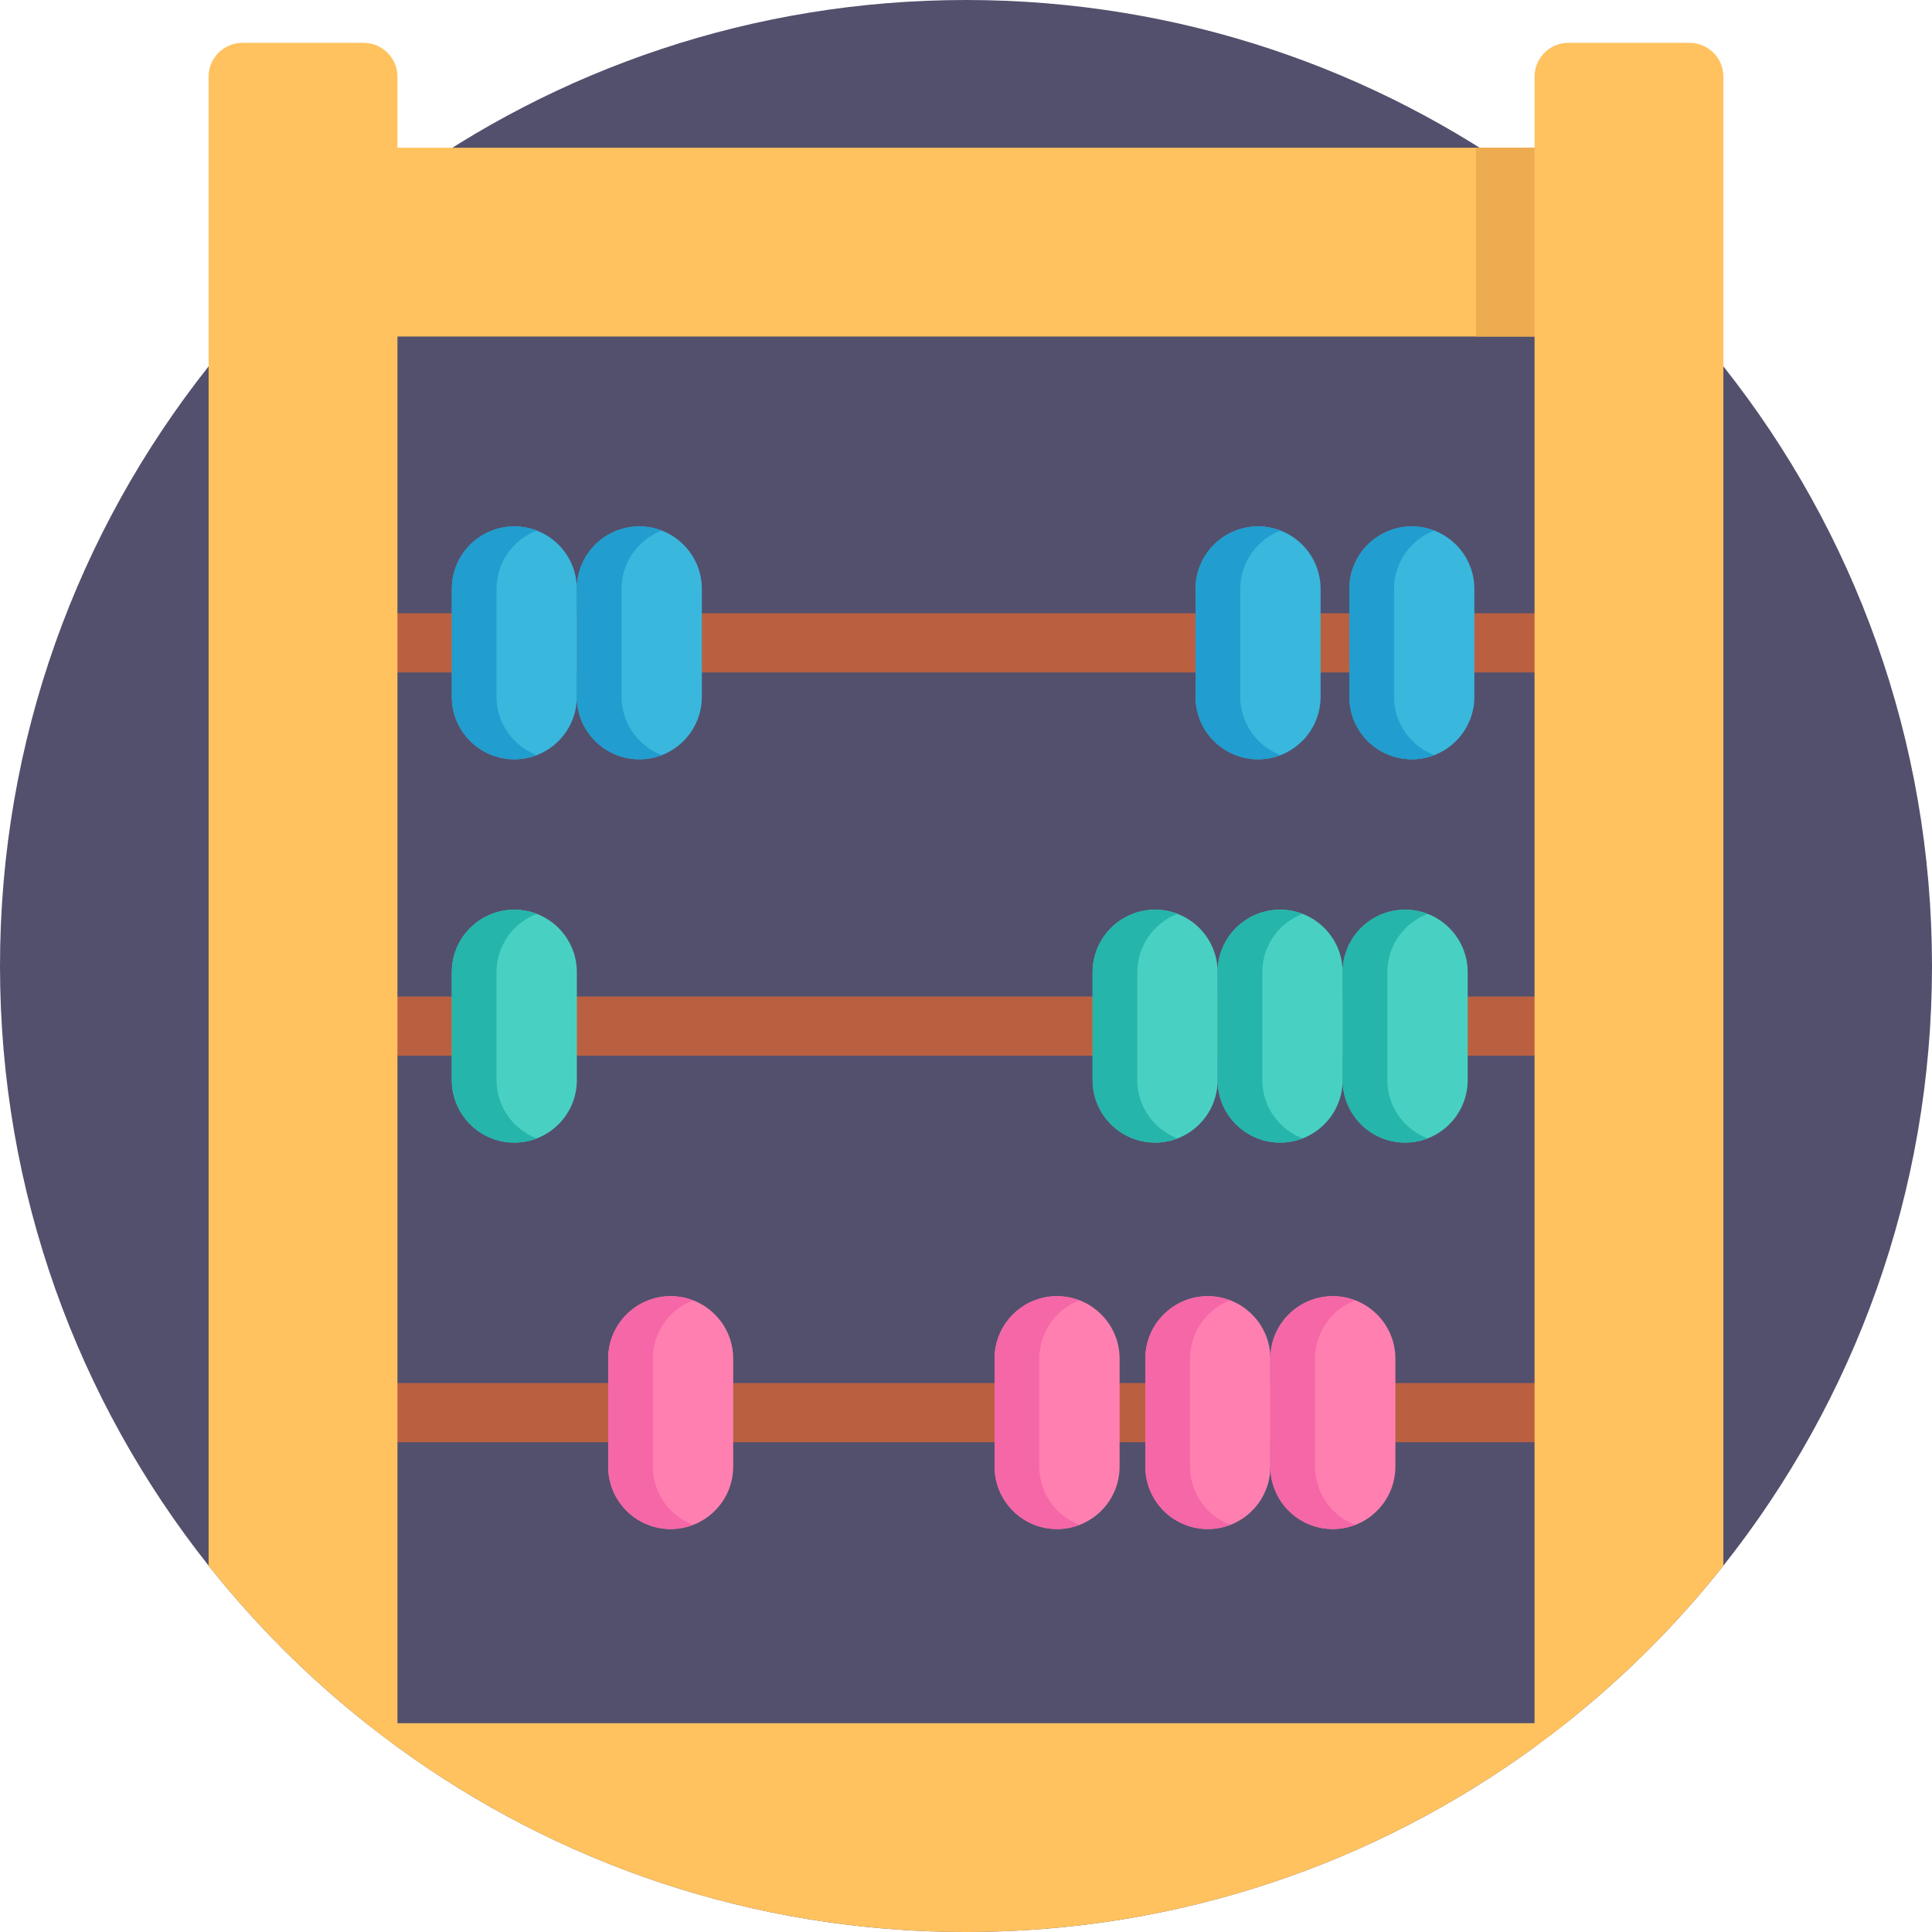<?xml version="1.0" encoding="iso-8859-1"?>
<!-- Generator: Adobe Illustrator 19.0.0, SVG Export Plug-In . SVG Version: 6.00 Build 0)  -->
<svg version="1.1" id="Capa_1" xmlns="http://www.w3.org/2000/svg" xmlns:xlink="http://www.w3.org/1999/xlink" x="0px" y="0px"
	 viewBox="0 0 512 512" style="enable-background:new 0 0 512 512;" xml:space="preserve">
<path style="fill:#53506D;" d="M512,256c0,60.05-20.668,115.263-55.286,158.919c-12.257,15.464-26.269,29.477-41.733,41.744
	c-2.727,2.163-5.496,4.274-8.307,6.322C364.398,493.808,312.33,512,256,512s-108.398-18.192-150.674-49.016
	c-2.811-2.048-5.58-4.159-8.307-6.322c-15.464-12.267-29.477-26.279-41.733-41.744C20.668,371.263,0,316.05,0,256
	c0-60.04,20.668-115.252,55.286-158.908c14.42-18.202,31.263-34.388,50.04-48.076C147.602,18.192,199.67,0,256,0
	s108.398,18.192,150.674,49.016c18.777,13.688,35.621,29.874,50.04,48.076C491.332,140.748,512,195.96,512,256z"/>
<g>
	<path style="fill:#BA6041;" d="M406.672,178.199H105.318c-4.328,0-7.837-3.509-7.837-7.837c0-4.328,3.509-7.837,7.837-7.837
		h301.353c4.328,0,7.837,3.509,7.837,7.837C414.508,174.69,411,178.199,406.672,178.199z"/>
	<path style="fill:#BA6041;" d="M406.672,279.774H105.318c-4.328,0-7.837-3.509-7.837-7.837c0-4.328,3.509-7.837,7.837-7.837
		h301.353c4.328,0,7.837,3.509,7.837,7.837C414.508,276.265,411,279.774,406.672,279.774z"/>
</g>
<polyline style="fill:#FFC25F;" points="86.717,89.183 425.273,89.183 425.273,39.152 86.717,39.152 "/>
<polyline style="fill:#EDAC4F;" points="391.14,89.183 406.672,89.183 406.672,39.152 391.14,39.152 "/>
<g>
	<path style="fill:#39B7DD;" d="M136.304,139.504L136.304,139.504c-9.149,0-16.566,7.417-16.566,16.566v28.584
		c0,9.149,7.417,16.566,16.566,16.566l0,0c9.149,0,16.566-7.417,16.566-16.566V156.07
		C152.87,146.922,145.453,139.504,136.304,139.504z"/>
	<path style="fill:#39B7DD;" d="M169.435,139.504L169.435,139.504c-9.149,0-16.566,7.417-16.566,16.566v28.584
		c0,9.149,7.417,16.566,16.566,16.566l0,0c9.149,0,16.566-7.417,16.566-16.566V156.07
		C186.001,146.922,178.585,139.504,169.435,139.504z"/>
	<path style="fill:#39B7DD;" d="M333.404,139.504L333.404,139.504c-9.149,0-16.566,7.417-16.566,16.566v28.584
		c0,9.149,7.417,16.566,16.566,16.566l0,0c9.149,0,16.566-7.417,16.566-16.566V156.07
		C349.97,146.922,342.553,139.504,333.404,139.504z"/>
	<path style="fill:#39B7DD;" d="M374.155,139.504L374.155,139.504c-9.149,0-16.566,7.417-16.566,16.566v28.584
		c0,9.149,7.417,16.566,16.566,16.566l0,0c9.149,0,16.566-7.417,16.566-16.566V156.07
		C390.721,146.922,383.304,139.504,374.155,139.504z"/>
</g>
<g>
	<path style="fill:#48D1C2;" d="M372.381,241.079L372.381,241.079c9.149,0,16.566,7.417,16.566,16.566v28.584
		c0,9.149-7.417,16.566-16.566,16.566l0,0c-9.149,0-16.566-7.417-16.566-16.566v-28.584
		C355.815,248.496,363.232,241.079,372.381,241.079z"/>
	<path style="fill:#48D1C2;" d="M339.249,241.079L339.249,241.079c9.149,0,16.566,7.417,16.566,16.566v28.584
		c0,9.149-7.417,16.566-16.566,16.566l0,0c-9.149,0-16.566-7.417-16.566-16.566v-28.584
		C322.683,248.496,330.1,241.079,339.249,241.079z"/>
	<path style="fill:#48D1C2;" d="M136.304,241.079L136.304,241.079c9.149,0,16.566,7.417,16.566,16.566v28.584
		c0,9.149-7.417,16.566-16.566,16.566l0,0c-9.149,0-16.566-7.417-16.566-16.566v-28.584
		C119.738,248.496,127.155,241.079,136.304,241.079z"/>
	<path style="fill:#48D1C2;" d="M306.117,241.079L306.117,241.079c9.149,0,16.566,7.417,16.566,16.566v28.584
		c0,9.149-7.417,16.566-16.566,16.566l0,0c-9.149,0-16.566-7.417-16.566-16.566v-28.584
		C289.552,248.496,296.968,241.079,306.117,241.079z"/>
</g>
<path style="fill:#BA6041;" d="M406.672,382.192H105.318c-4.328,0-7.837-3.509-7.837-7.837s3.509-7.837,7.837-7.837h301.353
	c4.328,0,7.837,3.509,7.837,7.837S411,382.192,406.672,382.192z"/>
<g>
	<path style="fill:#FF80B0;" d="M353.225,343.498L353.225,343.498c9.149,0,16.566,7.417,16.566,16.566v28.584
		c0,9.149-7.417,16.566-16.566,16.566l0,0c-9.149,0-16.566-7.417-16.566-16.566v-28.584
		C336.659,350.914,344.075,343.498,353.225,343.498z"/>
	<path style="fill:#FF80B0;" d="M320.093,343.498L320.093,343.498c9.149,0,16.566,7.417,16.566,16.566v28.584
		c0,9.149-7.417,16.566-16.566,16.566l0,0c-9.149,0-16.566-7.417-16.566-16.566v-28.584
		C303.527,350.914,310.944,343.498,320.093,343.498z"/>
	<path style="fill:#FF80B0;" d="M177.739,343.498L177.739,343.498c9.149,0,16.566,7.417,16.566,16.566v28.584
		c0,9.149-7.417,16.566-16.566,16.566l0,0c-9.149,0-16.566-7.417-16.566-16.566v-28.584
		C161.173,350.914,168.59,343.498,177.739,343.498z"/>
	<path style="fill:#FF80B0;" d="M280.139,343.498L280.139,343.498c9.149,0,16.566,7.417,16.566,16.566v28.584
		c0,9.149-7.417,16.566-16.566,16.566l0,0c-9.149,0-16.566-7.417-16.566-16.566v-28.584
		C263.573,350.914,270.99,343.498,280.139,343.498z"/>
</g>
<g>
	<path style="fill:#FFC25F;" d="M414.981,456.662C371.315,491.311,316.082,512,256,512s-115.315-20.689-158.981-55.338H414.981z"/>
	<path style="fill:#FFC25F;" d="M105.326,20.313v442.671c-2.811-2.048-5.58-4.159-8.307-6.322
		c-15.464-12.267-29.477-26.279-41.733-41.744V20.313c0-4.953,4.012-8.965,8.965-8.965H96.35
		C101.303,11.348,105.326,15.36,105.326,20.313z"/>
	<path style="fill:#FFC25F;" d="M456.714,20.313v394.606c-12.257,15.464-26.269,29.477-41.733,41.744
		c-2.727,2.163-5.496,4.274-8.307,6.322V20.313c0-4.953,4.012-8.965,8.965-8.965h32.099
		C452.692,11.348,456.714,15.36,456.714,20.313z"/>
</g>
<g>
	<path style="fill:#219DCF;" d="M131.581,184.654V156.07c0-7.06,4.424-13.072,10.644-15.457c-1.841-0.706-3.832-1.109-5.921-1.109
		l0,0c-9.149,0-16.566,7.417-16.566,16.566v28.584c0,9.149,7.417,16.566,16.566,16.566l0,0c2.09,0,4.08-0.403,5.921-1.109
		C136.005,197.726,131.581,191.715,131.581,184.654z"/>
	<path style="fill:#219DCF;" d="M164.712,184.654V156.07c0-7.06,4.424-13.072,10.644-15.457c-1.841-0.706-3.832-1.109-5.921-1.109
		l0,0c-9.149,0-16.566,7.417-16.566,16.566v28.584c0,9.149,7.417,16.566,16.566,16.566l0,0c2.09,0,4.08-0.403,5.921-1.109
		C169.136,197.726,164.712,191.715,164.712,184.654z"/>
	<path style="fill:#219DCF;" d="M328.681,184.654V156.07c0-7.06,4.424-13.072,10.644-15.457c-1.841-0.706-3.832-1.109-5.921-1.109
		l0,0c-9.149,0-16.566,7.417-16.566,16.566v28.584c0,9.149,7.417,16.566,16.566,16.566l0,0c2.09,0,4.08-0.403,5.921-1.109
		C333.105,197.726,328.681,191.715,328.681,184.654z"/>
	<path style="fill:#219DCF;" d="M369.432,184.654V156.07c0-7.06,4.424-13.072,10.644-15.457c-1.841-0.706-3.832-1.109-5.921-1.109
		l0,0c-9.149,0-16.566,7.417-16.566,16.566v28.584c0,9.149,7.417,16.566,16.566,16.566l0,0c2.09,0,4.08-0.403,5.921-1.109
		C373.856,197.726,369.432,191.715,369.432,184.654z"/>
</g>
<g>
	<path style="fill:#25B5AB;" d="M367.658,286.228v-28.584c0-7.06,4.424-13.072,10.644-15.457c-1.841-0.706-3.832-1.109-5.921-1.109
		l0,0c-9.149,0-16.566,7.417-16.566,16.566v28.584c0,9.149,7.417,16.566,16.566,16.566l0,0c2.09,0,4.08-0.403,5.921-1.109
		C372.082,299.299,367.658,293.288,367.658,286.228z"/>
	<path style="fill:#25B5AB;" d="M334.526,286.228v-28.584c0-7.06,4.424-13.072,10.644-15.457c-1.841-0.706-3.832-1.109-5.921-1.109
		l0,0c-9.149,0-16.566,7.417-16.566,16.566v28.584c0,9.149,7.417,16.566,16.566,16.566l0,0c2.09,0,4.08-0.403,5.921-1.109
		C338.95,299.299,334.526,293.288,334.526,286.228z"/>
	<path style="fill:#25B5AB;" d="M301.395,286.228v-28.584c0-7.06,4.424-13.072,10.644-15.457c-1.841-0.706-3.832-1.109-5.921-1.109
		l0,0c-9.149,0-16.566,7.417-16.566,16.566v28.584c0,9.149,7.417,16.566,16.566,16.566l0,0c2.09,0,4.08-0.403,5.921-1.109
		C305.819,299.299,301.395,293.288,301.395,286.228z"/>
	<path style="fill:#25B5AB;" d="M131.581,286.228v-28.584c0-7.06,4.424-13.072,10.644-15.457c-1.841-0.706-3.832-1.109-5.921-1.109
		l0,0c-9.149,0-16.566,7.417-16.566,16.566v28.584c0,9.149,7.417,16.566,16.566,16.566l0,0c2.09,0,4.08-0.403,5.921-1.109
		C136.005,299.299,131.581,293.288,131.581,286.228z"/>
</g>
<g>
	<path style="fill:#F567A7;" d="M173.015,388.648v-28.584c0-7.06,4.424-13.072,10.644-15.457c-1.841-0.706-3.832-1.109-5.921-1.109
		l0,0c-9.149,0-16.566,7.417-16.566,16.566v28.584c0,9.149,7.417,16.566,16.566,16.566l0,0c2.09,0,4.08-0.403,5.921-1.109
		C177.439,401.719,173.015,395.707,173.015,388.648z"/>
	<path style="fill:#F567A7;" d="M275.415,388.648v-28.584c0-7.06,4.424-13.072,10.644-15.457c-1.841-0.706-3.832-1.109-5.921-1.109
		l0,0c-9.149,0-16.566,7.417-16.566,16.566v28.584c0,9.149,7.417,16.566,16.566,16.566l0,0c2.09,0,4.08-0.403,5.921-1.109
		C279.839,401.719,275.415,395.707,275.415,388.648z"/>
	<path style="fill:#F567A7;" d="M315.37,388.648v-28.584c0-7.06,4.424-13.072,10.644-15.457c-1.841-0.706-3.832-1.109-5.921-1.109
		l0,0c-9.149,0-16.566,7.417-16.566,16.566v28.584c0,9.149,7.417,16.566,16.566,16.566l0,0c2.09,0,4.08-0.403,5.921-1.109
		C319.793,401.719,315.37,395.707,315.37,388.648z"/>
	<path style="fill:#F567A7;" d="M348.501,388.648v-28.584c0-7.06,4.424-13.072,10.644-15.457c-1.841-0.706-3.832-1.109-5.921-1.109
		l0,0c-9.149,0-16.566,7.417-16.566,16.566v28.584c0,9.149,7.417,16.566,16.566,16.566l0,0c2.09,0,4.08-0.403,5.921-1.109
		C352.925,401.719,348.501,395.707,348.501,388.648z"/>
</g>
<g>
</g>
<g>
</g>
<g>
</g>
<g>
</g>
<g>
</g>
<g>
</g>
<g>
</g>
<g>
</g>
<g>
</g>
<g>
</g>
<g>
</g>
<g>
</g>
<g>
</g>
<g>
</g>
<g>
</g>
</svg>
